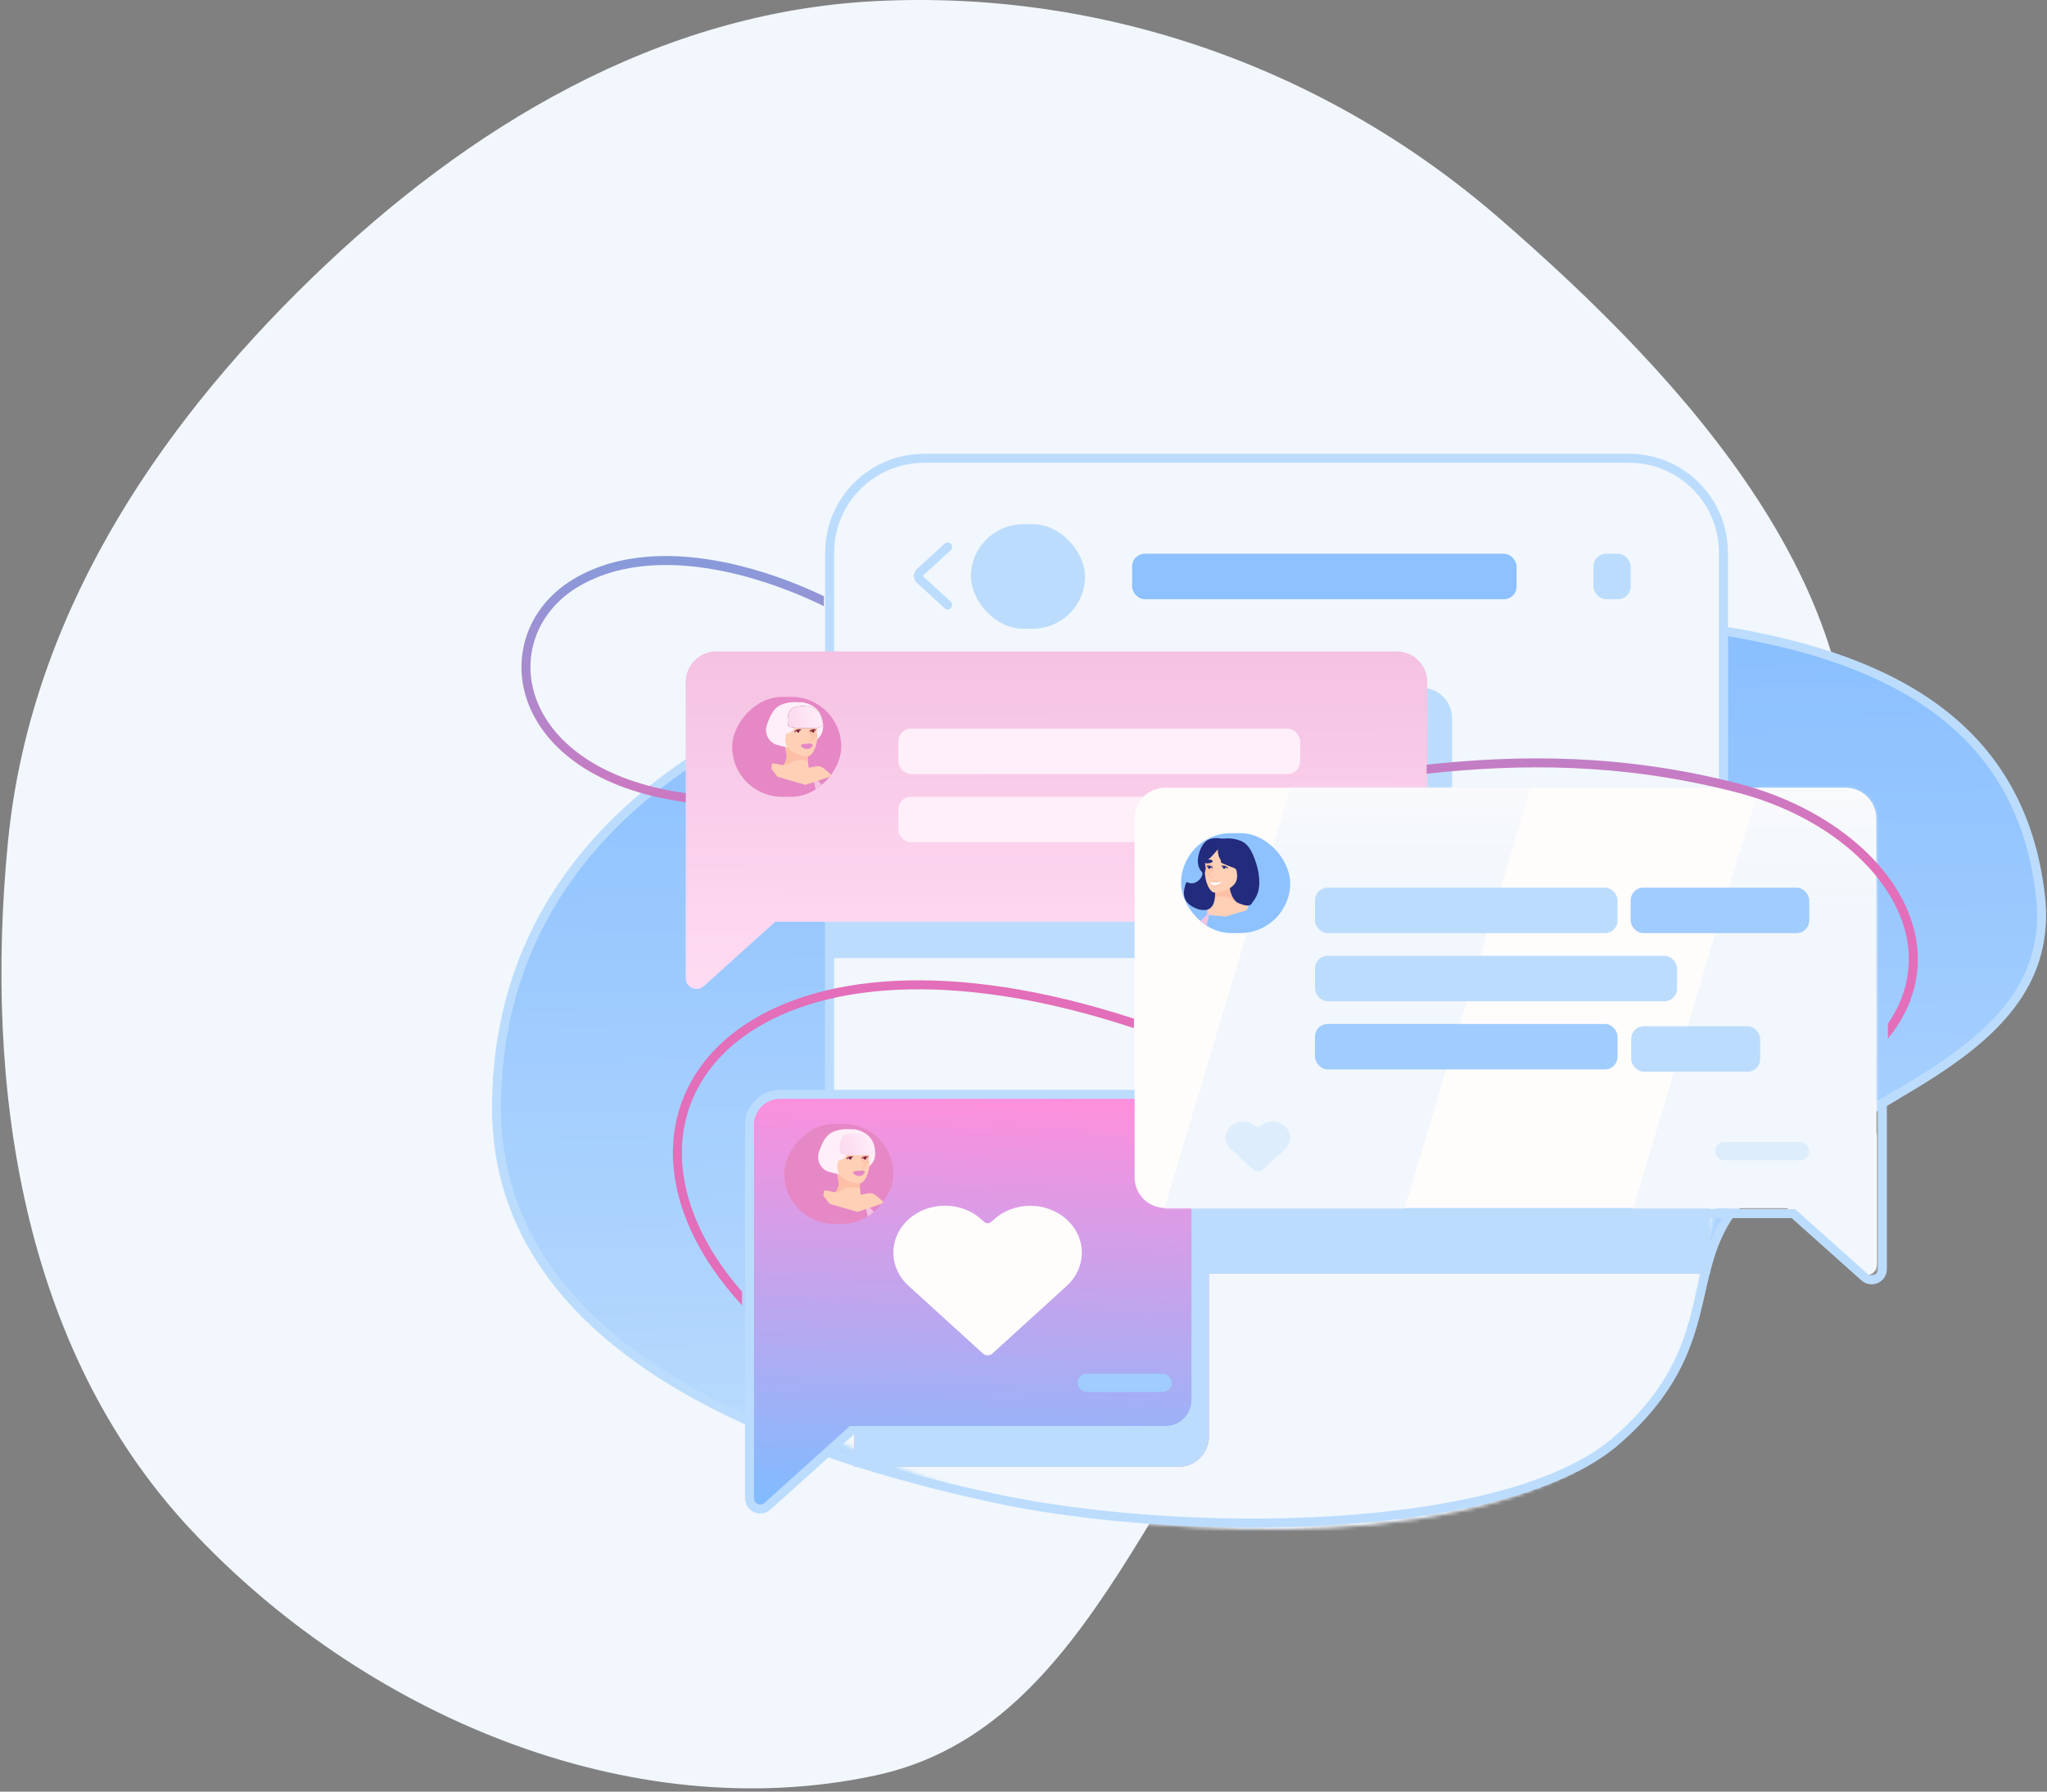 <svg width="554" height="485" viewBox="0 0 554 485" fill="none" xmlns="http://www.w3.org/2000/svg">
<rect x="0" y="0" width="554" height="485" fill="#808080" stroke="none"/>
<path fill-rule="evenodd" clip-rule="evenodd" d="M237.01 0.298C298.871 -2.813 359.019 18.516 405.805 59.105C456.32 102.928 510.509 161.959 499.364 227.899C488.612 291.515 403.466 303.13 356.997 347.886C312.346 390.891 297.617 467.547 237.01 480.583C170.123 494.971 97.84 463.763 51.261 413.649C5.935 364.882 -4.334 294.161 2.151 227.899C8.003 168.108 41.239 117.079 84.381 75.27C126.696 34.262 178.159 3.258 237.01 0.298Z" fill="#F1F7FC"/>
<path d="M134.384 299.927C134.384 367.871 217.129 394.31 268.629 405.459C320.129 416.609 407.758 415.83 437.443 390.005C467.128 364.181 454.408 342.968 471.525 324.522C496.577 297.524 557.442 287.63 552.223 242.437C542.607 159.155 434.607 164.349 328.033 168.038C221.459 171.727 134.384 214.461 134.384 299.927Z" fill="#DBDBDB"/>
<path d="M134.384 299.927C134.384 367.871 217.129 394.31 268.629 405.459C320.129 416.609 407.758 415.83 437.443 390.005C467.128 364.181 454.408 342.968 471.525 324.522C496.577 297.524 557.442 287.63 552.223 242.437C542.607 159.155 434.607 164.349 328.033 168.038C221.459 171.727 134.384 214.461 134.384 299.927Z" fill="url(#paint0_linear_2_4161)"/>
<path d="M224.537 149.583C224.537 135.488 235.963 124.061 250.059 124.061H440.911C455.006 124.061 466.433 135.488 466.433 149.583V312.91C466.433 315.01 466.174 317.101 465.662 319.136L453.615 367.03C451.31 376.196 444.127 383.338 434.947 385.591L347.275 407.107C344.477 407.794 341.582 408.001 338.715 407.722L247.582 398.836C234.508 397.561 224.537 386.57 224.537 373.434V149.583Z" fill="#F1F7FC" stroke="#BCDCFD" stroke-width="2.431"/>
<rect x="306.403" y="149.896" width="104.04" height="12.297" rx="3.403" fill="#8DC1FF"/>
<rect x="431.251" y="149.896" width="10.068" height="12.297" rx="3.403" fill="#BCDCFD"/>
<rect x="262.773" y="141.904" width="30.877" height="28.284" rx="14.142" fill="#BCDCFD"/>
<path d="M256.475 148.052L248.982 154.916C248.388 155.46 248.388 156.342 248.982 156.886L256.475 163.75" stroke="#BCDCFD" stroke-width="2.431" stroke-linecap="round"/>
<mask id="mask0_2_4161" style="mask-type:alpha" maskUnits="userSpaceOnUse" x="134" y="168" width="420" height="247">
<path d="M134.384 299.929C134.384 343.94 217.616 392.939 268.629 405.461C319.643 417.983 404.553 419.828 437.443 390.007C470.333 360.186 453.217 334.669 470.333 316.223C495.385 289.225 563.034 299.929 552.223 242.439C536.705 159.907 433.416 168.748 328.033 168.04C222.65 167.332 134.384 214.463 134.384 299.929Z" fill="#DBDBDB"/>
</mask>
<g mask="url(#mask0_2_4161)">
<rect x="224.537" y="124.064" width="241.896" height="308.692" rx="28.439" fill="#F1F7FC" stroke="#BCDCFD" stroke-width="2.431"/>
</g>
<path d="M231.225 306.078H318.947C323.511 306.078 327.211 309.778 327.211 314.343V388.814C327.211 393.378 323.511 397.079 318.947 397.079H231.225V306.078Z" fill="#EBA8D3"/>
<path d="M231.225 306.078H318.947C323.511 306.078 327.211 309.778 327.211 314.343V388.814C327.211 393.378 323.511 397.079 318.947 397.079H231.225V306.078Z" fill="#BCDCFD"/>
<path d="M224.514 186.178H384.728C389.292 186.178 392.992 189.878 392.992 194.442V251.083C392.992 255.647 389.292 259.347 384.728 259.347H224.514V186.178Z" fill="#BCDCFD"/>
<path d="M462.799 228.604H317.352C312.788 228.604 309.088 232.305 309.088 236.869V336.55C309.088 341.114 312.788 344.814 317.352 344.814H462.799V228.604Z" fill="#BCDCFD"/>
<path d="M225.184 186.797C170.723 207.336 134.384 244.715 134.384 299.927C134.384 367.871 217.129 394.31 268.629 405.459C320.129 416.609 407.758 415.83 437.443 390.005C467.128 364.181 454.408 342.968 471.525 324.522C496.577 297.524 557.442 287.63 552.223 242.437C547.025 197.42 513.081 178.254 466.155 170.728" stroke="#BCDCFD" stroke-width="2.431"/>
<path fill-rule="evenodd" clip-rule="evenodd" d="M211.114 296.237C206.55 296.237 202.85 299.937 202.85 304.502L202.85 364.786V405.557C202.85 408.083 205.841 409.415 207.718 407.725L230.469 387.238H315.406C319.971 387.238 323.671 383.538 323.671 378.973V304.502C323.671 299.937 319.971 296.237 315.406 296.237H211.114Z" fill="#EBA8D3"/>
<path fill-rule="evenodd" clip-rule="evenodd" d="M211.114 296.237C206.55 296.237 202.85 299.937 202.85 304.502L202.85 364.786V405.557C202.85 408.083 205.841 409.415 207.718 407.725L230.469 387.238H315.406C319.971 387.238 323.671 383.538 323.671 378.973V304.502C323.671 299.937 319.971 296.237 315.406 296.237H211.114Z" fill="url(#paint1_linear_2_4161)"/>
<path d="M202.85 304.502H204.065H202.85ZM202.85 364.786H201.634H202.85ZM207.718 407.725L208.532 408.628H208.532L207.718 407.725ZM230.469 387.238V386.022H230.002L229.656 386.335L230.469 387.238ZM204.065 304.502C204.065 300.609 207.221 297.453 211.114 297.453V295.022C205.878 295.022 201.634 299.266 201.634 304.502H204.065ZM204.065 364.786L204.065 304.502H201.634L201.634 364.786H204.065ZM204.065 405.557V364.786H201.634V405.557H204.065ZM206.905 406.822C205.81 407.808 204.065 407.031 204.065 405.557H201.634C201.634 409.135 205.873 411.022 208.532 408.628L206.905 406.822ZM229.656 386.335L206.905 406.822L208.532 408.628L231.282 388.141L229.656 386.335ZM315.406 386.022H230.469V388.453H315.406V386.022ZM322.455 378.973C322.455 382.866 319.299 386.022 315.406 386.022V388.453C320.642 388.453 324.886 384.209 324.886 378.973H322.455ZM322.455 304.502V378.973H324.886V304.502H322.455ZM315.406 297.453C319.299 297.453 322.455 300.609 322.455 304.502H324.886C324.886 299.266 320.642 295.022 315.406 295.022V297.453ZM211.114 297.453H315.406V295.022H211.114V297.453Z" fill="#BCDCFD"/>
<path fill-rule="evenodd" clip-rule="evenodd" d="M245.865 330.086C240.417 335.046 240.417 343.087 245.865 348.047L260.513 361.381L265.994 366.371C266.736 367.046 267.87 367.046 268.612 366.371L274.079 361.395C274.091 361.384 274.102 361.373 274.114 361.363L288.706 348.079C294.155 343.12 294.155 335.078 288.706 330.118C283.257 325.158 274.424 325.158 268.975 330.118L268.285 330.746C267.729 331.253 266.878 331.253 266.322 330.746L265.596 330.086C260.148 325.126 251.314 325.126 245.865 330.086Z" fill="#FFFCFC"/>
<rect x="291.636" y="371.867" width="25.507" height="4.919" rx="2.459" fill="#A0CCFE"/>
<path fill-rule="evenodd" clip-rule="evenodd" d="M193.845 176.338C189.281 176.338 185.581 180.038 185.581 184.602V229.524L185.581 229.524V264.783C185.581 267.309 188.573 268.641 190.45 266.951L209.821 249.507H378.014C382.578 249.507 386.278 245.807 386.278 241.243V184.602C386.278 180.038 382.578 176.338 378.014 176.338H193.845Z" fill="url(#paint2_linear_2_4161)"/>
<rect x="243.122" y="197.243" width="108.739" height="12.297" rx="3.403" fill="#FFEFF9"/>
<rect x="243.122" y="215.691" width="114.109" height="12.297" rx="3.403" fill="#FFEFF9"/>
<path fill-rule="evenodd" clip-rule="evenodd" d="M499.506 213.235C504.07 213.235 507.77 216.935 507.77 221.5V307.027L507.922 307.003V342.262C507.922 344.788 504.93 346.12 503.053 344.43L483.682 326.986H315.337C310.773 326.986 307.073 323.286 307.073 318.721V221.5C307.073 216.935 310.773 213.235 315.337 213.235H499.506Z" fill="#FFFCFC"/>
<mask id="mask1_2_4161" style="mask-type:alpha" maskUnits="userSpaceOnUse" x="307" y="213" width="201" height="133">
<path fill-rule="evenodd" clip-rule="evenodd" d="M499.506 213.237C504.07 213.237 507.77 216.937 507.77 221.502V307.028L507.922 307.004V342.263C507.922 344.789 504.931 346.121 503.054 344.431L483.683 326.988H315.337C310.773 326.988 307.073 323.288 307.073 318.723V221.502C307.073 216.937 310.773 213.237 315.337 213.237H499.506Z" fill="#FFFCFC"/>
</mask>
<g mask="url(#mask1_2_4161)">
<path d="M482.21 192.329H565.312L518.196 350.35H435.094L482.21 192.329Z" fill="url(#paint3_linear_2_4161)"/>
<path d="M356.225 189.869L420.512 192.329L377.889 334.671L313.602 332.211L356.225 189.869Z" fill="url(#paint4_linear_2_4161)"/>
</g>
<path d="M509.448 298.7H508.233V298.018L508.815 297.662L509.448 298.7ZM504.588 345.698L505.398 344.792H505.398L504.588 345.698ZM485.366 328.521V327.305H485.83L486.176 327.615L485.366 328.521ZM510.664 298.7V343.523H508.233V298.7H510.664ZM503.778 346.604L484.556 329.427L486.176 327.615L505.398 344.792L503.778 346.604ZM485.366 329.736H448.702V327.305H485.366V329.736ZM508.815 297.662L512.842 295.203L514.109 297.277L510.082 299.737L508.815 297.662ZM510.664 343.523C510.664 347.093 506.441 348.983 503.778 346.604L505.398 344.792C506.494 345.771 508.233 344.993 508.233 343.523H510.664Z" fill="#BCDCFD"/>
<rect x="355.889" y="258.733" width="97.999" height="12.297" rx="3.403" fill="#BCDCFD"/>
<rect x="355.889" y="277.181" width="81.89" height="12.297" rx="3.403" fill="#A0CCFE"/>
<rect x="355.889" y="240.288" width="81.89" height="12.297" rx="3.403" fill="#BCDCFD"/>
<rect x="441.469" y="277.795" width="34.904" height="12.297" rx="3.403" fill="#BCDCFD"/>
<rect x="464.141" y="309.152" width="25.507" height="4.919" rx="2.459" fill="#DDEDFC"/>
<rect x="441.32" y="240.288" width="48.328" height="12.297" rx="3.403" fill="#A0CCFE"/>
<path fill-rule="evenodd" clip-rule="evenodd" d="M333.123 304.896C331.259 306.599 331.259 309.359 333.123 311.062L338.134 315.639L339.145 316.563C339.888 317.242 341.025 317.242 341.768 316.563L342.775 315.644C342.779 315.64 342.783 315.636 342.787 315.633L347.779 311.073C349.643 309.37 349.643 306.61 347.779 304.907C345.915 303.205 342.892 303.205 341.028 304.907C340.705 305.203 340.209 305.203 339.885 304.907L339.873 304.896C338.009 303.193 334.987 303.193 333.123 304.896Z" fill="#DDEDFC"/>
<path fill-rule="evenodd" clip-rule="evenodd" d="M196.637 152.323C206.462 154.379 215.714 157.899 222.985 161.388V164.091C215.724 160.514 206.231 156.814 196.139 154.702C182.678 151.886 168.349 151.937 156.808 158.637C145.381 165.272 140.936 177.655 145.091 189.146C149.213 200.545 161.949 211.407 185.586 214.706V217.16C161.171 213.838 147.352 202.548 142.805 189.972C138.234 177.33 143.187 163.735 155.588 156.535C167.876 149.401 182.913 149.452 196.637 152.323ZM386.093 209.439C411.318 206.709 438.712 206.461 469.695 214.408C494.619 220.801 512.808 236.928 516.083 254.116C517.531 261.713 516.094 269.608 510.942 277.118V281.177C518.048 272.398 520.223 262.856 518.471 253.661C514.95 235.188 495.718 218.573 470.299 212.054C439.068 204.043 411.423 204.272 386.093 206.992V209.439ZM306.888 278.308V275.752C257.092 259.477 220.167 263.781 199.825 278.616C187.577 287.548 181.401 300.279 182.175 314.438C182.858 326.948 188.956 340.446 200.835 353.353V349.708C190.432 337.74 185.213 325.494 184.602 314.305C183.876 301.016 189.635 289.056 201.257 280.58C220.808 266.322 257.113 261.87 306.888 278.308Z" fill="url(#paint5_linear_2_4161)"/>
<g clip-path="url(#clip0_2_4161)">
<rect x="319.642" y="225.528" width="29.534" height="27.054" rx="13.527" fill="#8EC2FF"/>
<path d="M336.089 243.482C334.891 242.715 334.582 242.603 335.569 238.917L336.392 235.031C336.429 234.856 336.295 234.691 336.117 234.691L330.028 234.691C329.899 234.691 329.787 234.778 329.756 234.903L326.7 246.884C326.694 246.907 326.691 246.932 326.692 246.955C326.711 247.405 327.081 247.628 327.534 247.731C327.845 247.802 330.592 247.977 330.907 248.027L331.472 248.117C331.513 248.124 331.556 248.121 331.596 248.109L335.336 246.999C339.817 246.19 337.048 244.097 336.089 243.482Z" fill="#FFD0B6"/>
<path d="M328.679 241.222L333.075 237.454L335.084 237.956L335.461 244.236C334.917 244.111 333.627 243.709 332.823 243.106C332.02 242.503 329.725 242.687 328.679 242.855V241.222Z" fill="#FDC0A7"/>
<path d="M335.587 227.531C337.722 228.285 338.692 230.122 339.716 232.932C340.74 235.742 341.426 239.867 340.06 242.543C339.239 244.151 339.473 243.357 338.845 244.487C338.217 245.618 336.414 244.974 335.198 244.488C333.419 243.775 332.703 240.561 332.799 239.869C332.894 239.178 334.408 238.767 332.799 238.169C331.722 237.769 331.106 238.588 328.935 241.495C328.899 241.543 328.879 241.605 328.878 241.666C328.857 245.246 327.636 246.912 324.503 246.189C319.428 244.574 320.212 241.223 320.978 239.001C321.039 238.825 321.252 238.76 321.417 238.846C323.752 240.063 326.126 236.873 325.233 235.98C323.223 233.971 324.457 229.619 326.168 227.908C327.549 226.527 329.889 226.891 330.58 226.986C331.271 227.082 332.94 226.597 335.587 227.531Z" fill="#232B7D"/>
<path d="M328.749 239.429C329.377 239.429 330.692 238.943 330.571 238.579C330.521 238.432 329.609 238.57 328.749 238.585C328.055 238.597 327.605 238.473 327.548 238.585C327.423 238.836 328.121 239.429 328.749 239.429Z" fill="white"/>
<path d="M321.418 255.312C318.055 254.051 319.367 251.326 322.301 248.792L324.181 249.431C324.37 252.381 323.611 256.135 321.418 255.312Z" fill="#232B7D"/>
<path d="M321.143 255.353C321.143 254.058 323.221 251.086 324.476 249.762L327.423 246.748L324.476 260.061C323.153 259.307 321.143 257.549 321.143 255.353Z" fill="#F3C3E2"/>
<path d="M328.763 241.63C327.565 241.63 326.512 239.336 326.266 237.727C326.145 236.94 326.023 236.27 326.206 235.594C326.262 235.42 326.387 235.056 326.387 235.056C326.387 235.056 326.155 234.353 326.144 233.72C326.134 233.154 327.038 232.716 327.663 232.091C328.392 231.362 329.608 229.903 329.608 229.903C329.608 229.903 329.495 231.198 330.094 232.334C330.823 233.72 331.552 234.036 332.698 234.475C334.11 235.017 334.573 235.004 334.707 235.946C334.833 236.825 335.02 238.23 334.079 239.337C332.531 241.158 330.186 241.63 328.763 241.63Z" fill="#FFD0B6"/>
<path d="M328.264 238.37C327.535 238.37 327.171 238.492 327.535 238.977C327.778 239.099 327.899 239.989 328.628 240.07C329.721 240.192 330.571 239.22 330.571 238.856C330.571 238.491 328.992 238.37 328.264 238.37Z" fill="#FDC0A7"/>
<path d="M328.749 239.672C329.478 239.672 330.637 239.02 330.571 238.822C330.542 238.735 329.609 238.842 328.749 238.857C328.056 238.869 327.605 238.715 327.549 238.827C327.423 239.079 328.121 239.672 328.749 239.672Z" fill="white"/>
<path d="M327.116 233.478C325.658 233.114 326.387 234.878 326.387 235.068C326.387 235.257 326.023 235.907 326.144 236.514C326.266 237.121 326.92 237.607 327.844 237.607C328.769 237.607 327.116 237.243 327.237 236.514C327.723 236.15 328.361 235.202 328.428 235.068C328.553 234.816 328.025 233.705 327.116 233.478Z" fill="url(#paint6_linear_2_4161)"/>
<path d="M330.688 234.479C331.384 234.326 331.964 234.633 332.196 234.941" stroke="#232B7D" stroke-width="0.281" stroke-linecap="round"/>
<path d="M326.669 234.479C327.365 234.326 327.945 234.633 328.177 234.941" stroke="#232B7D" stroke-width="0.281" stroke-linecap="round"/>
<path d="M328.126 233.351C327.908 233.569 326.158 234.03 325.935 233.37C325.831 233.062 326.391 232.767 326.954 232.688C327.388 232.627 327.829 232.736 327.943 232.807C328.205 232.969 328.229 233.25 328.126 233.351Z" fill="#232B7D"/>
<path d="M332.509 233.99C332.201 234.125 330.304 233.863 330.378 233.078C330.413 232.712 331.084 232.641 331.664 232.798C332.111 232.919 332.49 233.22 332.569 233.343C332.752 233.624 332.652 233.928 332.509 233.99Z" fill="#232B7D"/>
<path d="M331.685 234.815C331.685 235.023 331.516 235.192 331.308 235.192C331.1 235.192 330.931 235.023 330.931 234.815C330.931 234.607 331.1 234.438 331.308 234.438C331.516 234.438 331.685 234.607 331.685 234.815Z" fill="#232B7D"/>
<path d="M327.666 234.815C327.666 235.023 327.497 235.192 327.289 235.192C327.081 235.192 326.912 235.023 326.912 234.815C326.912 234.607 327.081 234.438 327.289 234.438C327.497 234.438 327.666 234.607 327.666 234.815Z" fill="#232B7D"/>
<path d="M328.302 234.817C327.8 236.199 327.185 236.49 327.298 236.827C327.423 237.204 327.967 237.329 328.177 237.455" stroke="#FDC0A7" stroke-width="0.281" stroke-linecap="round"/>
</g>
<g clip-path="url(#clip1_2_4161)">
<rect width="29.534" height="27.054" rx="13.527" transform="matrix(-1 0 0 1 227.685 188.637)" fill="#E688C5"/>
<path d="M211.991 207.109C213.19 206.341 213.715 203.687 212.372 201.275L211.034 198.191C210.953 198.005 211.089 197.798 211.292 197.798L217.272 197.798C217.412 197.798 217.532 197.902 217.55 198.042L219.178 210.106C219.178 210.425 216.735 211.084 216.42 211.134L215.855 211.224C215.814 211.231 215.771 211.228 215.731 211.216L211.991 210.106C207.51 209.296 211.032 207.723 211.991 207.109Z" fill="#FFD0B6"/>
<path d="M218.648 204.328L214.252 200.561L212.243 201.063C212.243 201.063 212.858 203.881 212.858 204.921C212.858 205.961 211.866 207.343 211.866 207.343C212.41 207.217 213.7 206.815 214.504 206.212C215.307 205.609 217.602 205.794 218.648 205.961V204.328Z" fill="#FDC0A7"/>
<path d="M211.74 190.638C209.605 191.392 208.635 193.229 207.611 196.039C206.587 198.849 208.483 201.031 209.941 201.518C211.062 201.892 212.902 202.265 213.693 202.418C213.881 202.454 214.036 202.289 213.917 202.139C213.648 201.8 213.26 201.747 214.528 201.276C215.586 200.882 216.2 199.589 218.282 202.271C218.375 202.391 218.546 202.421 218.669 202.33C219.294 201.87 221.101 200.479 222.094 199.087C223.31 197.385 222.833 193.749 221.122 192.038C219.722 190.638 217.438 189.998 216.747 190.093C216.056 190.189 214.387 189.704 211.74 190.638Z" fill="#FFEFF9"/>
<path d="M218.578 202.535C217.95 202.535 216.635 202.049 216.756 201.685C216.806 201.537 217.718 201.675 218.578 201.69C219.271 201.702 219.722 201.578 219.778 201.69C219.904 201.941 219.206 202.535 218.578 202.535Z" fill="white"/>
<path d="M225.909 218.422C229.273 217.16 227.96 214.435 225.026 211.901L223.146 212.54C222.958 215.491 223.716 219.244 225.909 218.422Z" fill="#7D2343"/>
<path d="M226.184 218.46C226.184 217.166 224.106 214.194 222.85 212.87L219.904 209.855L222.85 223.168C224.174 222.415 226.184 220.657 226.184 218.46Z" fill="#F3C3E2"/>
<path d="M218.564 204.738C219.762 204.738 220.815 202.444 221.061 200.835C221.182 200.048 221.304 199.378 221.12 198.702C221.064 198.528 220.94 198.163 220.94 198.163C220.94 198.163 221.171 197.461 221.183 196.828C221.193 196.261 220.999 195.221 220.658 194.406C220.237 193.402 219.402 193.402 218.398 193.402L218.397 193.402C217.392 193.402 216.136 193.653 215.759 194.155C214.824 195.402 215.759 196.165 214.629 197.583C213.686 198.766 212.754 198.112 212.62 199.053C212.494 199.933 212.307 201.338 213.248 202.445C214.796 204.266 217.141 204.738 218.564 204.738Z" fill="#FFD0B6"/>
<path d="M219.178 201.274C219.906 201.274 220.156 201.598 219.792 202.084C219.549 202.205 219.42 202.652 218.691 202.733C217.599 202.854 216.747 202.125 216.747 201.761C216.747 201.396 218.449 201.274 219.178 201.274Z" fill="#E688C5"/>
<path d="M220.211 196.586C221.668 196.221 220.94 197.985 220.94 198.175C220.94 198.365 221.304 199.014 221.183 199.621C221.061 200.229 220.407 200.714 219.483 200.714C218.558 200.714 220.211 200.35 220.09 199.621C219.604 199.257 218.966 198.309 218.899 198.175C218.774 197.924 219.302 196.813 220.211 196.586Z" fill="url(#paint7_linear_2_4161)"/>
<path d="M216.638 197.587C215.943 197.433 215.363 197.741 215.131 198.048" stroke="#7D2343" stroke-width="0.281" stroke-linecap="round"/>
<path d="M220.657 197.587C219.962 197.433 219.382 197.741 219.15 198.048" stroke="#7D2343" stroke-width="0.281" stroke-linecap="round"/>
<path d="M219.2 196.461C219.419 196.678 221.169 197.139 221.392 196.479C221.496 196.171 220.936 195.876 220.373 195.797C219.939 195.737 219.498 195.846 219.384 195.916C219.122 196.079 219.098 196.359 219.2 196.461Z" fill="#7D2343"/>
<path d="M222.337 196.566C222.951 195.567 222.094 192.282 219.907 191.553C217.719 190.824 214.961 191.102 214.044 192.04C212.858 193.254 213.159 196.021 213.375 196.566C213.59 197.111 221.724 197.565 222.337 196.566Z" fill="url(#paint8_linear_2_4161)"/>
<path d="M222.337 196.566C222.951 195.567 222.094 192.282 219.907 191.553C217.719 190.824 214.961 191.102 214.044 192.04C212.858 193.254 213.159 196.021 213.375 196.566C213.59 197.111 221.724 197.565 222.337 196.566Z" fill="url(#paint9_linear_2_4161)"/>
<path d="M215.642 197.923C215.642 198.131 215.811 198.299 216.019 198.299C216.227 198.299 216.396 198.131 216.396 197.923C216.396 197.715 216.227 197.546 216.019 197.546C215.811 197.546 215.642 197.715 215.642 197.923Z" fill="#7D2343"/>
<path d="M219.661 197.923C219.661 198.131 219.83 198.299 220.038 198.299C220.246 198.299 220.415 198.131 220.415 197.923C220.415 197.715 220.246 197.546 220.038 197.546C219.83 197.546 219.661 197.715 219.661 197.923Z" fill="#7D2343"/>
<path d="M219.025 197.924C219.527 199.305 220.142 199.596 220.029 199.933C219.904 200.31 219.359 200.436 219.15 200.561" stroke="#FDC0A7" stroke-width="0.281" stroke-linecap="round"/>
<path d="M216.018 208.326C214.803 208.082 211.643 206.867 208.969 206.624L208.726 208.082L210.427 210.27L217.962 212.458L225.255 210.027C224.687 209.46 223.31 208.18 222.338 207.596C221.122 206.867 217.233 208.569 216.018 208.326Z" fill="#FFD0B6"/>
</g>
<g clip-path="url(#clip2_2_4161)">
<rect width="29.534" height="27.054" rx="13.527" transform="matrix(-1 0 0 1 241.779 304.23)" fill="#E688C5"/>
<path d="M226.085 322.701C227.284 321.933 227.809 319.279 226.466 316.867L225.128 313.783C225.047 313.597 225.183 313.39 225.386 313.39L231.366 313.39C231.506 313.39 231.626 313.494 231.644 313.633L233.272 325.698C233.272 326.017 230.829 326.676 230.514 326.726L229.949 326.816C229.908 326.823 229.865 326.82 229.825 326.808L226.085 325.698C221.604 324.888 225.126 323.315 226.085 322.701Z" fill="#FFD0B6"/>
<path d="M232.742 319.92L228.346 316.152L226.337 316.655C226.337 316.655 226.952 319.473 226.952 320.513C226.952 321.553 225.96 322.934 225.96 322.934C226.504 322.809 227.794 322.407 228.598 321.804C229.401 321.201 231.696 321.385 232.742 321.553V319.92Z" fill="#FDC0A7"/>
<path d="M225.834 306.23C223.699 306.984 222.729 308.821 221.705 311.631C220.681 314.441 222.577 316.623 224.035 317.109C225.156 317.484 226.996 317.857 227.787 318.01C227.975 318.046 228.13 317.881 228.011 317.731C227.742 317.392 227.354 317.339 228.622 316.868C229.68 316.474 230.294 315.181 232.376 317.863C232.469 317.983 232.64 318.012 232.763 317.922C233.388 317.461 235.195 316.071 236.188 314.679C237.404 312.977 236.927 309.34 235.216 307.63C233.816 306.23 231.532 305.589 230.841 305.685C230.15 305.78 228.481 305.296 225.834 306.23Z" fill="#FFEFF9"/>
<path d="M232.672 318.126C232.044 318.126 230.729 317.641 230.85 317.276C230.899 317.129 231.812 317.267 232.672 317.282C233.365 317.294 233.816 317.17 233.872 317.282C233.998 317.533 233.3 318.126 232.672 318.126Z" fill="white"/>
<path d="M240.003 334.013C243.367 332.752 242.054 330.027 239.12 327.493L237.24 328.132C237.052 331.082 237.81 334.836 240.003 334.013Z" fill="#7D2343"/>
<path d="M240.278 334.052C240.278 332.758 238.2 329.786 236.944 328.462L233.998 325.447L236.944 338.76C238.268 338.007 240.278 336.248 240.278 334.052Z" fill="#F3C3E2"/>
<path d="M232.658 320.33C233.855 320.33 234.909 318.036 235.155 316.427C235.275 315.64 235.398 314.97 235.214 314.294C235.158 314.12 235.034 313.755 235.034 313.755C235.034 313.755 235.265 313.052 235.276 312.419C235.287 311.853 235.093 310.813 234.751 309.998C234.33 308.994 233.496 308.994 232.492 308.994L232.491 308.994C231.486 308.993 230.23 309.244 229.853 309.747C228.918 310.994 229.853 311.757 228.723 313.175C227.78 314.358 226.848 313.703 226.713 314.645C226.588 315.524 226.401 316.929 227.341 318.036C228.889 319.858 231.235 320.33 232.658 320.33Z" fill="#FFD0B6"/>
<path d="M233.272 316.866C234 316.866 234.25 317.19 233.886 317.676C233.643 317.797 233.514 318.244 232.785 318.325C231.693 318.446 230.841 317.717 230.841 317.352C230.841 316.988 232.543 316.866 233.272 316.866Z" fill="#E688C5"/>
<path d="M234.305 312.177C235.762 311.813 235.034 313.577 235.034 313.767C235.034 313.956 235.398 314.606 235.276 315.213C235.155 315.82 234.501 316.306 233.576 316.306C232.652 316.306 234.305 315.942 234.184 315.213C233.698 314.849 233.06 313.901 232.993 313.767C232.867 313.516 233.396 312.405 234.305 312.177Z" fill="url(#paint10_linear_2_4161)"/>
<path d="M230.732 313.18C230.037 313.026 229.457 313.333 229.225 313.641" stroke="#7D2343" stroke-width="0.281" stroke-linecap="round"/>
<path d="M234.751 313.18C234.056 313.026 233.476 313.333 233.244 313.641" stroke="#7D2343" stroke-width="0.281" stroke-linecap="round"/>
<path d="M233.294 312.053C233.513 312.27 235.263 312.731 235.486 312.071C235.59 311.763 235.03 311.468 234.467 311.389C234.033 311.328 233.592 311.437 233.478 311.508C233.216 311.671 233.192 311.951 233.294 312.053Z" fill="#7D2343"/>
<path d="M236.431 312.159C237.044 311.16 236.188 307.875 234.001 307.146C231.813 306.417 229.054 306.695 228.138 307.632C226.952 308.847 227.253 311.614 227.468 312.159C227.684 312.704 235.818 313.158 236.431 312.159Z" fill="url(#paint11_linear_2_4161)"/>
<path d="M229.736 313.515C229.736 313.724 229.905 313.892 230.113 313.892C230.321 313.892 230.49 313.724 230.49 313.515C230.49 313.307 230.321 313.139 230.113 313.139C229.905 313.139 229.736 313.307 229.736 313.515Z" fill="#7D2343"/>
<path d="M233.755 313.515C233.755 313.724 233.924 313.892 234.132 313.892C234.34 313.892 234.509 313.724 234.509 313.515C234.509 313.307 234.34 313.139 234.132 313.139C233.924 313.139 233.755 313.307 233.755 313.515Z" fill="#7D2343"/>
<path d="M233.119 313.516C233.621 314.897 234.236 315.188 234.123 315.525C233.998 315.902 233.453 316.028 233.244 316.153" stroke="#FDC0A7" stroke-width="0.281" stroke-linecap="round"/>
<path d="M230.112 323.918C228.896 323.675 225.736 322.46 223.063 322.217L222.82 323.675L224.521 325.863L232.056 328.05L239.348 325.62C238.781 325.053 237.404 323.772 236.431 323.189C235.216 322.46 231.327 324.161 230.112 323.918Z" fill="#FFD0B6"/>
</g>
<defs>
<linearGradient id="paint0_linear_2_4161" x1="349.361" y1="405.377" x2="345.217" y2="180.938" gradientUnits="userSpaceOnUse">
<stop stop-color="#BCDCFD"/>
<stop offset="1" stop-color="#8BC0FF"/>
</linearGradient>
<linearGradient id="paint1_linear_2_4161" x1="263.27" y1="408.48" x2="267.403" y2="296.277" gradientUnits="userSpaceOnUse">
<stop stop-color="#81BBFF"/>
<stop offset="1" stop-color="#FF8FDC"/>
</linearGradient>
<linearGradient id="paint2_linear_2_4161" x1="286.265" y1="89.47" x2="285.974" y2="267.706" gradientUnits="userSpaceOnUse">
<stop stop-color="#EBA8D3"/>
<stop offset="1" stop-color="#FFDCF3"/>
</linearGradient>
<linearGradient id="paint3_linear_2_4161" x1="500.203" y1="192.329" x2="500.203" y2="350.35" gradientUnits="userSpaceOnUse">
<stop stop-color="#F1F7FC" stop-opacity="0"/>
<stop offset="0.339" stop-color="#F1F7FC"/>
</linearGradient>
<linearGradient id="paint4_linear_2_4161" x1="377.889" y1="192.329" x2="377.889" y2="334.67" gradientUnits="userSpaceOnUse">
<stop stop-color="#F1F7FC" stop-opacity="0"/>
<stop offset="0.339" stop-color="#F1F7FC"/>
</linearGradient>
<linearGradient id="paint5_linear_2_4161" x1="388.637" y1="128.373" x2="388.637" y2="236.823" gradientUnits="userSpaceOnUse">
<stop stop-color="#6FA6E3"/>
<stop offset="1" stop-color="#E36EB9"/>
</linearGradient>
<linearGradient id="paint6_linear_2_4161" x1="327.359" y1="234.45" x2="327.283" y2="237.607" gradientUnits="userSpaceOnUse">
<stop stop-color="#FDC0A7"/>
<stop offset="1" stop-color="#FDC0A7" stop-opacity="0"/>
</linearGradient>
<linearGradient id="paint7_linear_2_4161" x1="219.968" y1="197.557" x2="220.044" y2="200.714" gradientUnits="userSpaceOnUse">
<stop stop-color="#FDC0A7"/>
<stop offset="1" stop-color="#FDC0A7" stop-opacity="0"/>
</linearGradient>
<linearGradient id="paint8_linear_2_4161" x1="211.399" y1="194.956" x2="227.442" y2="189.608" gradientUnits="userSpaceOnUse">
<stop offset="0.382" stop-color="#7D2343"/>
<stop offset="1" stop-color="#F8C9E7"/>
</linearGradient>
<linearGradient id="paint9_linear_2_4161" x1="207.024" y1="196.657" x2="227.442" y2="189.608" gradientUnits="userSpaceOnUse">
<stop stop-color="#F8C9E7"/>
<stop offset="0.724" stop-color="#FFEFF9"/>
</linearGradient>
<linearGradient id="paint10_linear_2_4161" x1="234.062" y1="313.149" x2="234.138" y2="316.306" gradientUnits="userSpaceOnUse">
<stop stop-color="#FDC0A7"/>
<stop offset="1" stop-color="#FDC0A7" stop-opacity="0"/>
</linearGradient>
<linearGradient id="paint11_linear_2_4161" x1="221.118" y1="312.25" x2="241.536" y2="305.201" gradientUnits="userSpaceOnUse">
<stop stop-color="#F8C9E7"/>
<stop offset="0.724" stop-color="#FFEFF9"/>
</linearGradient>
<clipPath id="clip0_2_4161">
<rect x="319.642" y="225.528" width="29.534" height="27.054" rx="13.527" fill="white"/>
</clipPath>
<clipPath id="clip1_2_4161">
<rect width="29.534" height="27.054" rx="13.527" transform="matrix(-1 0 0 1 227.685 188.637)" fill="white"/>
</clipPath>
<clipPath id="clip2_2_4161">
<rect width="29.534" height="27.054" rx="13.527" transform="matrix(-1 0 0 1 241.779 304.23)" fill="white"/>
</clipPath>
</defs>
</svg>
